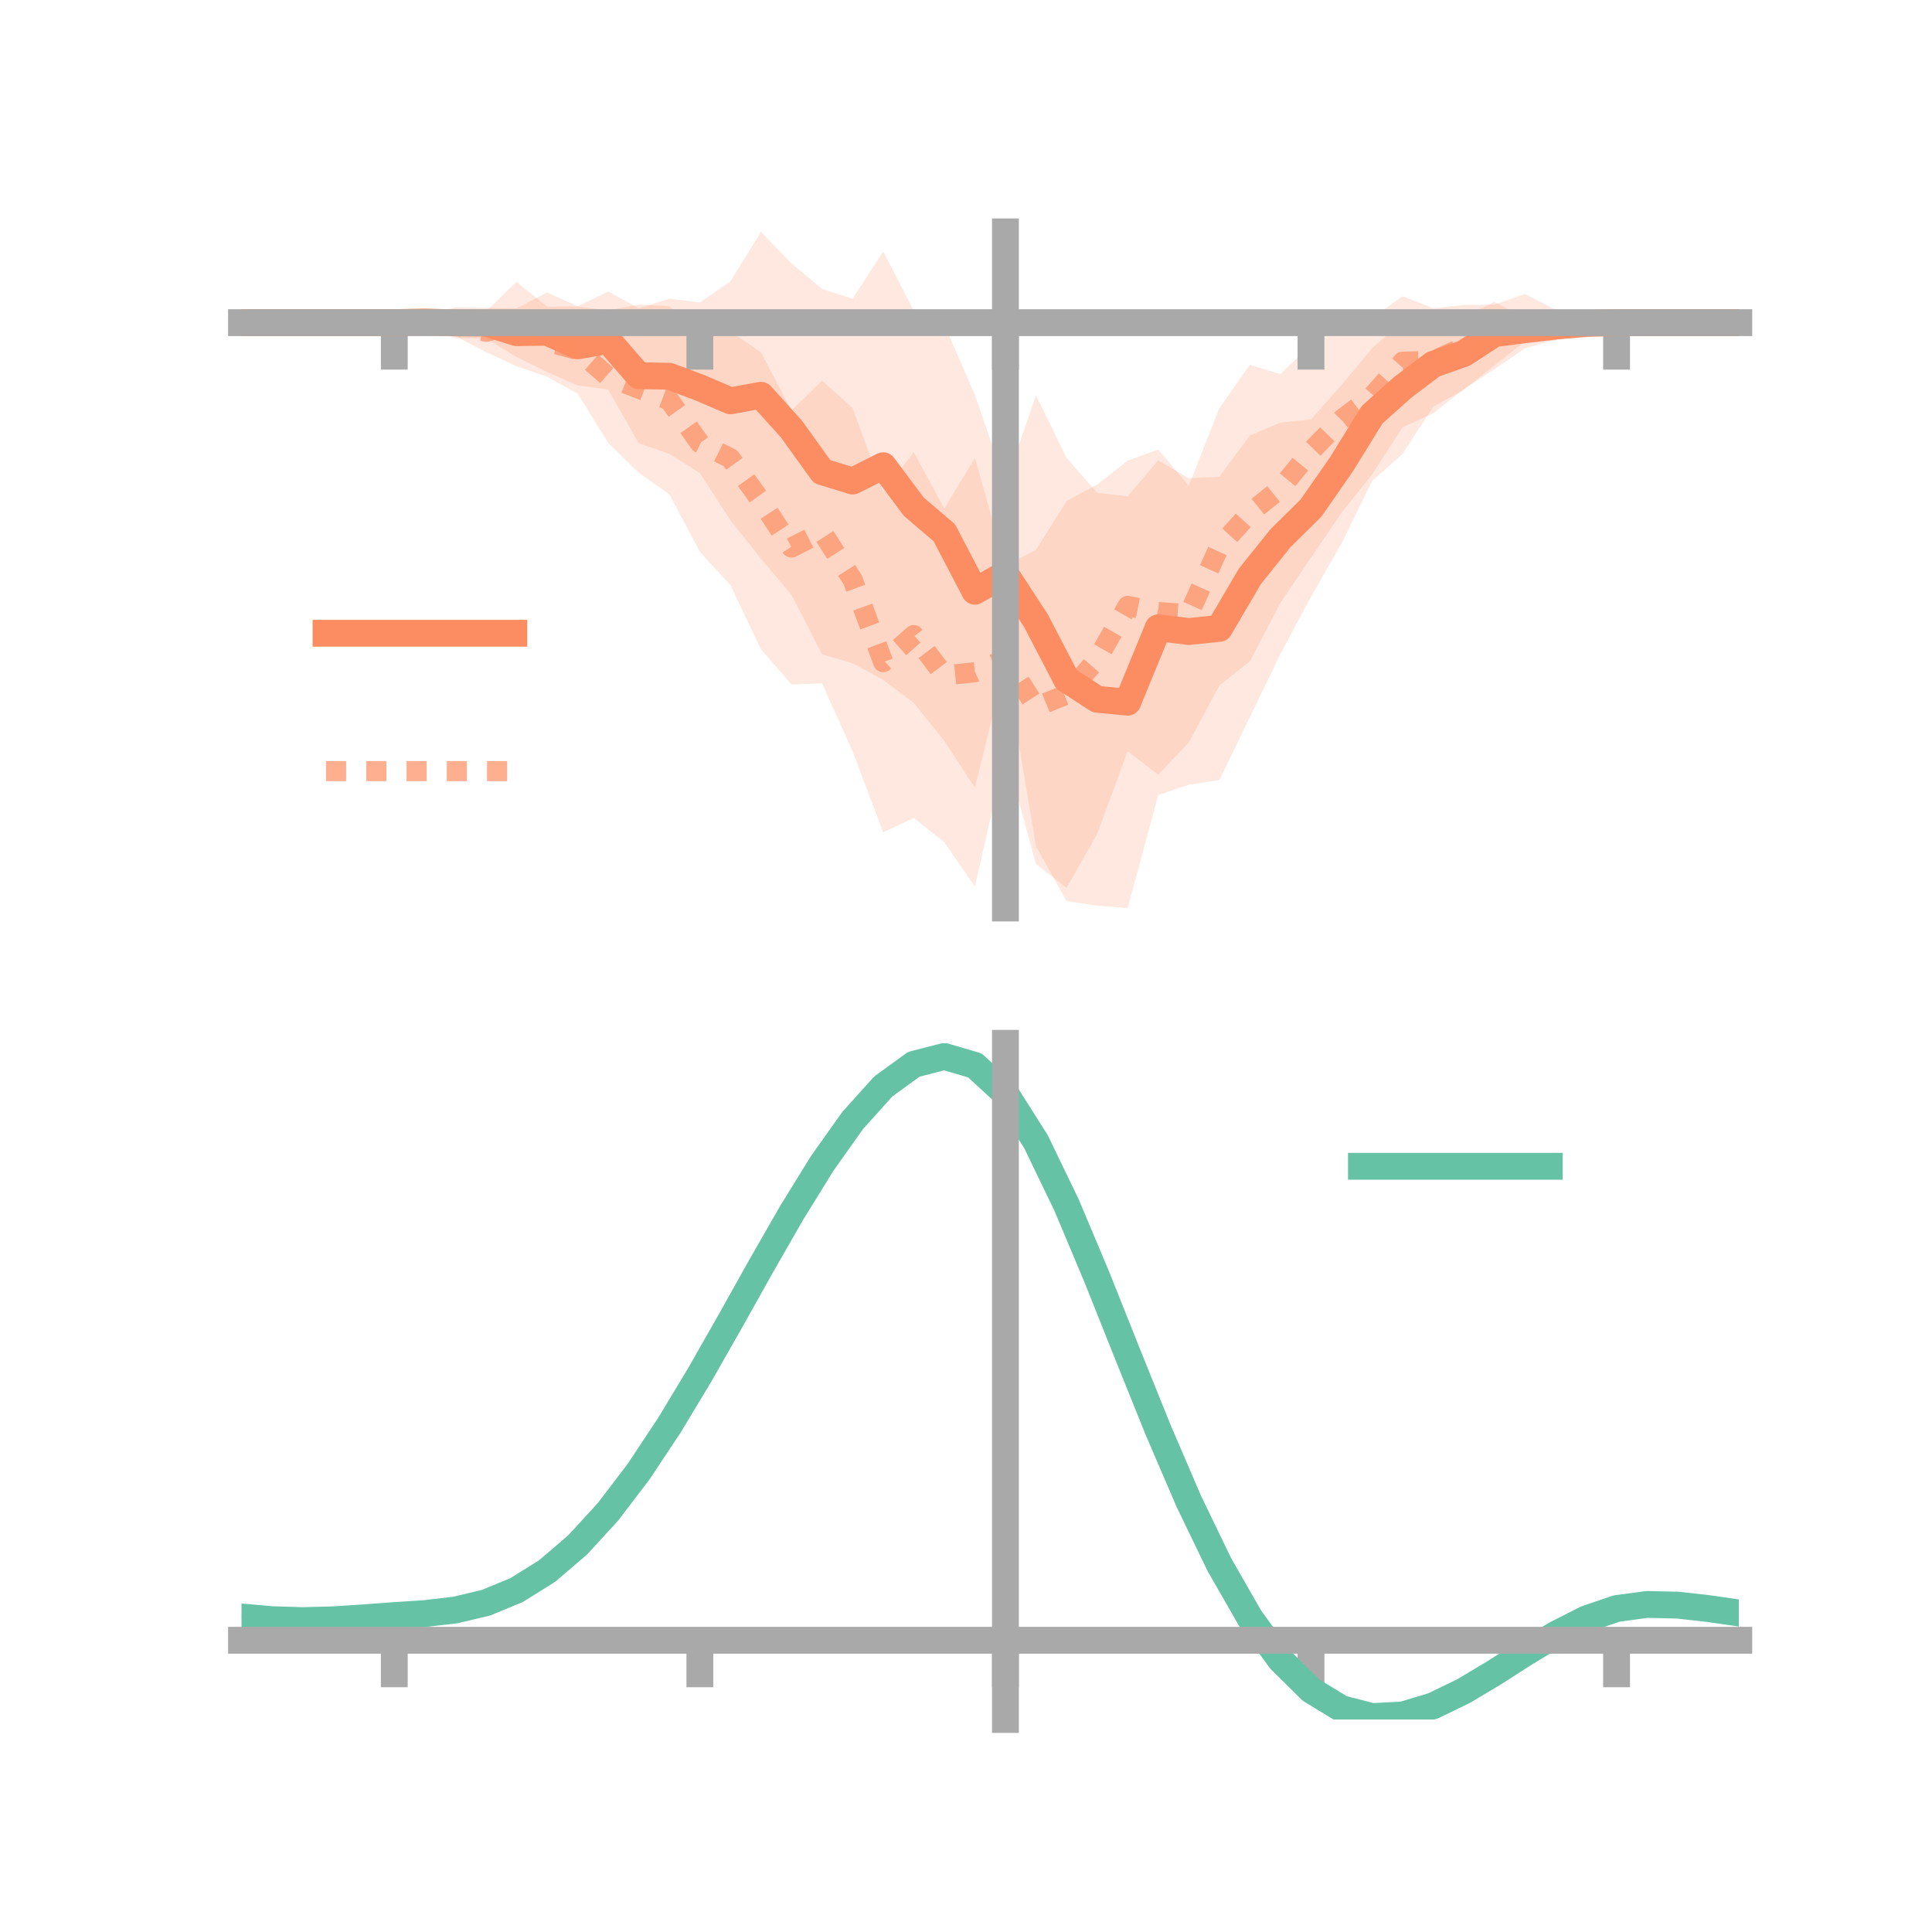 <?xml version="1.0" encoding="utf-8" standalone="no"?>
<!DOCTYPE svg PUBLIC "-//W3C//DTD SVG 1.1//EN"
  "http://www.w3.org/Graphics/SVG/1.1/DTD/svg11.dtd">
<!-- Created with matplotlib (https://matplotlib.org/) -->
<svg height="144pt" version="1.1" viewBox="0 0 144 144" width="144pt" xmlns="http://www.w3.org/2000/svg" xmlns:xlink="http://www.w3.org/1999/xlink">
 <defs>
  <style type="text/css">*{stroke-linecap:butt;stroke-linejoin:round;}</style>
 </defs>
 <g id="figure_1">
  <g id="patch_1">
   <path d="M 0 144 
L 144 144 
L 144 0 
L 0 0 
z
" style="fill:none;"/>
  </g>
  <g id="axes_1">
   <g id="patch_2">
    <path d="M 18 67.68 
L 129.6 67.68 
L 129.6 17.28 
L 18 17.28 
z
" style="fill:none;"/>
   </g>
   <g id="PolyCollection_1">
    <path clip-path="url(#p65734af2e5)" d="M 18 24.047 
L 18 24.047 
L 20.278 24.047 
L 22.555 24.047 
L 24.833 24.047 
L 27.11 24.047 
L 29.388 24.047 
L 31.665 23.656 
L 33.943 22.903 
L 36.22 22.941 
L 38.498 22.988 
L 40.776 21.801 
L 43.053 22.827 
L 45.331 21.729 
L 47.608 22.971 
L 49.886 22.262 
L 52.163 22.539 
L 54.441 20.978 
L 56.718 17.28 
L 58.996 19.634 
L 61.273 21.537 
L 63.551 22.269 
L 65.829 18.745 
L 68.106 23.15 
L 70.384 24.193 
L 72.661 29.426 
L 74.939 36.054 
L 77.216 29.473 
L 79.494 34.125 
L 81.771 36.731 
L 84.049 36.994 
L 86.327 34.316 
L 88.604 35.646 
L 90.882 35.534 
L 93.159 32.462 
L 95.437 31.5 
L 97.714 31.266 
L 99.992 28.693 
L 102.269 25.964 
L 104.547 23.932 
L 106.824 24 
L 109.102 23.645 
L 111.38 22.501 
L 113.657 23.706 
L 115.935 23.233 
L 118.212 23.753 
L 120.49 24.047 
L 122.767 24.047 
L 125.045 24.047 
L 127.322 24.047 
L 129.6 24.047 
L 129.6 24.047 
L 129.6 24.047 
L 127.322 24.047 
L 125.045 24.047 
L 122.767 24.047 
L 120.49 24.047 
L 118.212 24.463 
L 115.935 25.377 
L 113.657 25.448 
L 111.38 27.234 
L 109.102 29.053 
L 106.824 30.308 
L 104.547 33.818 
L 102.269 35.857 
L 99.992 40.497 
L 97.714 44.476 
L 95.437 48.735 
L 93.159 53.452 
L 90.882 58.142 
L 88.604 58.491 
L 86.327 59.267 
L 84.049 67.68 
L 81.771 67.504 
L 79.494 67.158 
L 77.216 63.059 
L 74.939 49.505 
L 72.661 58.706 
L 70.384 55.219 
L 68.106 52.379 
L 65.829 50.682 
L 63.551 49.439 
L 61.273 48.769 
L 58.996 44.34 
L 56.718 41.64 
L 54.441 38.771 
L 52.163 35.256 
L 49.886 33.826 
L 47.608 33.034 
L 45.331 29.031 
L 43.053 28.73 
L 40.776 27.728 
L 38.498 26.602 
L 36.22 25.22 
L 33.943 25.226 
L 31.665 24.346 
L 29.388 24.047 
L 27.11 24.047 
L 24.833 24.047 
L 22.555 24.047 
L 20.278 24.047 
L 18 24.047 
z
" style="fill:#fc8d62;fill-opacity:0.2;"/>
   </g>
   <g id="PolyCollection_2">
    <path clip-path="url(#p65734af2e5)" d="M 18 24.047 
L 18 24.047 
L 20.278 24.047 
L 22.555 24.047 
L 24.833 24.047 
L 27.11 24.047 
L 29.388 24.047 
L 31.665 23.689 
L 33.943 23.425 
L 36.22 23.223 
L 38.498 21.007 
L 40.776 22.86 
L 43.053 22.84 
L 45.331 23.138 
L 47.608 22.704 
L 49.886 22.819 
L 52.163 24.925 
L 54.441 24.698 
L 56.718 26.268 
L 58.996 30.596 
L 61.273 28.377 
L 63.551 30.418 
L 65.829 36.66 
L 68.106 33.705 
L 70.384 37.903 
L 72.661 34.133 
L 74.939 42.166 
L 77.216 40.989 
L 79.494 37.343 
L 81.771 36.115 
L 84.049 34.335 
L 86.327 33.505 
L 88.604 36.208 
L 90.882 30.425 
L 93.159 27.189 
L 95.437 27.884 
L 97.714 25.691 
L 99.992 24.323 
L 102.269 23.711 
L 104.547 22.079 
L 106.824 22.976 
L 109.102 22.731 
L 111.38 22.709 
L 113.657 21.913 
L 115.935 23.08 
L 118.212 23.398 
L 120.49 24.047 
L 122.767 24.047 
L 125.045 24.047 
L 127.322 24.047 
L 129.6 24.047 
L 129.6 24.047 
L 129.6 24.047 
L 127.322 24.047 
L 125.045 24.047 
L 122.767 24.047 
L 120.49 24.047 
L 118.212 24.635 
L 115.935 25.318 
L 113.657 25.97 
L 111.38 27.521 
L 109.102 29.007 
L 106.824 30.808 
L 104.547 31.844 
L 102.269 35.35 
L 99.992 38.217 
L 97.714 41.555 
L 95.437 44.935 
L 93.159 49.288 
L 90.882 51.093 
L 88.604 55.344 
L 86.327 57.739 
L 84.049 55.984 
L 81.771 62.168 
L 79.494 66.18 
L 77.216 64.398 
L 74.939 56.062 
L 72.661 66.078 
L 70.384 62.781 
L 68.106 60.967 
L 65.829 62.039 
L 63.551 56.007 
L 61.273 50.931 
L 58.996 51.018 
L 56.718 48.394 
L 54.441 43.609 
L 52.163 41.131 
L 49.886 36.844 
L 47.608 35.234 
L 45.331 33.012 
L 43.053 29.335 
L 40.776 28.081 
L 38.498 27.297 
L 36.22 26.236 
L 33.943 25.057 
L 31.665 24.616 
L 29.388 24.047 
L 27.11 24.047 
L 24.833 24.047 
L 22.555 24.047 
L 20.278 24.047 
L 18 24.047 
z
" style="fill:#fc8d62;fill-opacity:0.2;"/>
   </g>
   <g id="matplotlib.axis_1">
    <g id="xtick_1">
     <g id="line2d_1">
      <defs>
       <path d="M 0 0 
L 0 3.5 
" id="m729d99c1eb" style="stroke:#a9a9a9;stroke-width:2;"/>
      </defs>
      <g>
       <use style="fill:#a9a9a9;stroke:#a9a9a9;stroke-width:2;" x="29.388" xlink:href="#m729d99c1eb" y="24.047"/>
      </g>
     </g>
    </g>
    <g id="xtick_2">
     <g id="line2d_2">
      <g>
       <use style="fill:#a9a9a9;stroke:#a9a9a9;stroke-width:2;" x="52.163" xlink:href="#m729d99c1eb" y="24.047"/>
      </g>
     </g>
    </g>
    <g id="xtick_3">
     <g id="line2d_3">
      <g>
       <use style="fill:#a9a9a9;stroke:#a9a9a9;stroke-width:2;" x="74.939" xlink:href="#m729d99c1eb" y="24.047"/>
      </g>
     </g>
    </g>
    <g id="xtick_4">
     <g id="line2d_4">
      <g>
       <use style="fill:#a9a9a9;stroke:#a9a9a9;stroke-width:2;" x="97.714" xlink:href="#m729d99c1eb" y="24.047"/>
      </g>
     </g>
    </g>
    <g id="xtick_5">
     <g id="line2d_5">
      <g>
       <use style="fill:#a9a9a9;stroke:#a9a9a9;stroke-width:2;" x="120.49" xlink:href="#m729d99c1eb" y="24.047"/>
      </g>
     </g>
    </g>
   </g>
   <g id="matplotlib.axis_2"/>
   <g id="line2d_6">
    <path clip-path="url(#p65734af2e5)" d="M 18 24.047 
L 20.278 24.047 
L 22.555 24.047 
L 24.833 24.047 
L 27.11 24.047 
L 29.388 24.047 
L 31.665 24.001 
L 33.943 24.064 
L 36.22 24.08 
L 38.498 24.795 
L 40.776 24.765 
L 43.053 25.778 
L 45.331 25.38 
L 47.608 28.003 
L 49.886 28.044 
L 52.163 28.898 
L 54.441 29.875 
L 56.718 29.46 
L 58.996 31.987 
L 61.273 35.153 
L 63.551 35.854 
L 65.829 34.713 
L 68.106 37.765 
L 70.384 39.706 
L 72.661 44.066 
L 74.939 42.78 
L 77.216 46.266 
L 79.494 50.642 
L 81.771 52.118 
L 84.049 52.337 
L 86.327 46.792 
L 88.604 47.069 
L 90.882 46.838 
L 93.159 42.957 
L 95.437 40.117 
L 97.714 37.871 
L 99.992 34.595 
L 102.269 30.911 
L 104.547 28.875 
L 106.824 27.154 
L 109.102 26.349 
L 111.38 24.868 
L 113.657 24.577 
L 115.935 24.305 
L 118.212 24.108 
L 120.49 24.047 
L 122.767 24.047 
L 125.045 24.047 
L 127.322 24.047 
L 129.6 24.047 
" style="fill:none;stroke:#fc8d62;stroke-linecap:square;stroke-width:2;"/>
   </g>
   <g id="line2d_7">
    <path clip-path="url(#p65734af2e5)" d="M 18 24.047 
L 20.278 24.047 
L 22.555 24.047 
L 24.833 24.047 
L 27.11 24.047 
L 29.388 24.047 
L 31.665 24.153 
L 33.943 24.241 
L 36.22 24.729 
L 38.498 24.152 
L 40.776 25.471 
L 43.053 26.088 
L 45.331 28.075 
L 47.608 28.969 
L 49.886 29.831 
L 52.163 33.028 
L 54.441 34.154 
L 56.718 37.331 
L 58.996 40.807 
L 61.273 39.654 
L 63.551 43.213 
L 65.829 49.349 
L 68.106 47.336 
L 70.384 50.342 
L 72.661 50.105 
L 74.939 49.114 
L 77.216 52.693 
L 79.494 51.762 
L 81.771 49.141 
L 84.049 45.159 
L 86.327 45.622 
L 88.604 45.776 
L 90.882 40.759 
L 93.159 38.238 
L 95.437 36.41 
L 97.714 33.623 
L 99.992 31.27 
L 102.269 29.53 
L 104.547 26.961 
L 106.824 26.892 
L 109.102 25.869 
L 111.38 25.115 
L 113.657 23.942 
L 115.935 24.199 
L 118.212 24.016 
L 120.49 24.047 
L 122.767 24.047 
L 125.045 24.047 
L 127.322 24.047 
L 129.6 24.047 
" style="fill:none;stroke:#fc8d62;stroke-dasharray:1.5,1.5;stroke-dashoffset:0;stroke-opacity:0.7;stroke-width:1.5;"/>
   </g>
   <g id="patch_3">
    <path d="M 74.939 67.68 
L 74.939 17.28 
" style="fill:none;stroke:#a9a9a9;stroke-linecap:square;stroke-linejoin:miter;stroke-width:2;"/>
   </g>
   <g id="patch_4">
    <path d="M 129.6 67.68 
L 129.6 17.28 
" style="fill:none;"/>
   </g>
   <g id="patch_5">
    <path d="M 18 24.047 
L 129.6 24.047 
" style="fill:none;stroke:#a9a9a9;stroke-linecap:square;stroke-linejoin:miter;stroke-width:2;"/>
   </g>
   <g id="patch_6">
    <path d="M 18 17.28 
L 129.6 17.28 
" style="fill:none;"/>
   </g>
   <g id="legend_1">
    <g id="line2d_8">
     <path d="M 24.3 47.2 
L 38.3 47.2 
" style="fill:none;stroke:#fc8d62;stroke-linecap:square;stroke-width:2;"/>
    </g>
    <g id="line2d_9"/>
    <g id="text_1">
     <!--   -->
     <g transform="translate(43.9 49.65)scale(0.07 -0.07)">
      <defs>
       <path id="DejaVuSans-32"/>
      </defs>
      <use xlink:href="#DejaVuSans-32"/>
     </g>
    </g>
    <g id="line2d_10">
     <path d="M 24.3 57.474 
L 38.3 57.474 
" style="fill:none;stroke:#fc8d62;stroke-dasharray:1.5,1.5;stroke-dashoffset:0;stroke-opacity:0.7;stroke-width:1.5;"/>
    </g>
    <g id="line2d_11"/>
    <g id="text_2">
     <!--   -->
     <g transform="translate(43.9 59.924)scale(0.07 -0.07)">
      <use xlink:href="#DejaVuSans-32"/>
     </g>
    </g>
   </g>
  </g>
  <g id="axes_2">
   <g id="patch_7">
    <path d="M 18 128.16 
L 129.6 128.16 
L 129.6 77.76 
L 18 77.76 
z
" style="fill:none;"/>
   </g>
   <g id="PolyCollection_3">
    <path clip-path="url(#p0c1e001d44)" d="M 18 120.562 
L 18 120.477 
L 20.278 120.687 
L 22.555 120.759 
L 24.833 120.696 
L 27.11 120.541 
L 29.388 120.364 
L 31.665 120.209 
L 33.943 119.937 
L 36.22 119.389 
L 38.498 118.437 
L 40.776 116.991 
L 43.053 115.001 
L 45.331 112.458 
L 47.608 109.393 
L 49.886 105.874 
L 52.163 102.001 
L 54.441 97.903 
L 56.718 93.736 
L 58.996 89.672 
L 61.273 85.903 
L 63.551 82.625 
L 65.829 80.043 
L 68.106 78.356 
L 70.384 77.76 
L 72.661 78.441 
L 74.939 80.567 
L 77.216 84.216 
L 79.494 89.009 
L 81.771 94.511 
L 84.049 100.313 
L 86.327 106.058 
L 88.604 111.447 
L 90.882 116.245 
L 93.159 120.283 
L 95.437 123.46 
L 97.714 125.736 
L 99.992 127.134 
L 102.269 127.724 
L 104.547 127.615 
L 106.824 126.942 
L 109.102 125.856 
L 111.38 124.516 
L 113.657 123.086 
L 115.935 121.723 
L 118.212 120.58 
L 120.49 119.807 
L 122.767 119.504 
L 125.045 119.561 
L 127.322 119.826 
L 129.6 120.166 
L 129.6 120.276 
L 129.6 120.276 
L 127.322 119.96 
L 125.045 119.713 
L 122.767 119.665 
L 120.49 119.974 
L 118.212 120.758 
L 115.935 121.931 
L 113.657 123.343 
L 111.38 124.827 
L 109.102 126.217 
L 106.824 127.341 
L 104.547 128.039 
L 102.269 128.16 
L 99.992 127.579 
L 97.714 126.203 
L 95.437 123.977 
L 93.159 120.891 
L 90.882 116.982 
L 88.604 112.343 
L 86.327 107.133 
L 84.049 101.573 
L 81.771 95.953 
L 79.494 90.619 
L 77.216 85.969 
L 74.939 82.431 
L 72.661 80.376 
L 70.384 79.722 
L 68.106 80.3 
L 65.829 81.926 
L 63.551 84.408 
L 61.273 87.551 
L 58.996 91.158 
L 56.718 95.039 
L 54.441 99.013 
L 52.163 102.916 
L 49.886 106.602 
L 47.608 109.951 
L 45.331 112.869 
L 43.053 115.296 
L 40.776 117.205 
L 38.498 118.602 
L 36.22 119.529 
L 33.943 120.063 
L 31.665 120.325 
L 29.388 120.468 
L 27.11 120.63 
L 24.833 120.768 
L 22.555 120.82 
L 20.278 120.752 
L 18 120.562 
z
" style="fill:#66c2a5;fill-opacity:0.2;"/>
   </g>
   <g id="matplotlib.axis_3">
    <g id="xtick_6">
     <g id="line2d_12">
      <g>
       <use style="fill:#a9a9a9;stroke:#a9a9a9;stroke-width:2;" x="29.388" xlink:href="#m729d99c1eb" y="122.256"/>
      </g>
     </g>
    </g>
    <g id="xtick_7">
     <g id="line2d_13">
      <g>
       <use style="fill:#a9a9a9;stroke:#a9a9a9;stroke-width:2;" x="52.163" xlink:href="#m729d99c1eb" y="122.256"/>
      </g>
     </g>
    </g>
    <g id="xtick_8">
     <g id="line2d_14">
      <g>
       <use style="fill:#a9a9a9;stroke:#a9a9a9;stroke-width:2;" x="74.939" xlink:href="#m729d99c1eb" y="122.256"/>
      </g>
     </g>
    </g>
    <g id="xtick_9">
     <g id="line2d_15">
      <g>
       <use style="fill:#a9a9a9;stroke:#a9a9a9;stroke-width:2;" x="97.714" xlink:href="#m729d99c1eb" y="122.256"/>
      </g>
     </g>
    </g>
    <g id="xtick_10">
     <g id="line2d_16">
      <g>
       <use style="fill:#a9a9a9;stroke:#a9a9a9;stroke-width:2;" x="120.49" xlink:href="#m729d99c1eb" y="122.256"/>
      </g>
     </g>
    </g>
   </g>
   <g id="matplotlib.axis_4"/>
   <g id="line2d_17">
    <path clip-path="url(#p0c1e001d44)" d="M 18 120.52 
L 20.278 120.72 
L 22.555 120.79 
L 24.833 120.732 
L 27.11 120.585 
L 29.388 120.416 
L 31.665 120.267 
L 33.943 120 
L 36.22 119.459 
L 38.498 118.52 
L 40.776 117.098 
L 43.053 115.149 
L 45.331 112.663 
L 47.608 109.672 
L 49.886 106.238 
L 52.163 102.458 
L 54.441 98.458 
L 56.718 94.387 
L 58.996 90.415 
L 61.273 86.727 
L 63.551 83.517 
L 65.829 80.984 
L 68.106 79.328 
L 70.384 78.741 
L 72.661 79.409 
L 74.939 81.499 
L 77.216 85.093 
L 79.494 89.814 
L 81.771 95.232 
L 84.049 100.943 
L 86.327 106.595 
L 88.604 111.895 
L 90.882 116.613 
L 93.159 120.587 
L 95.437 123.719 
L 97.714 125.97 
L 99.992 127.357 
L 102.269 127.942 
L 104.547 127.827 
L 106.824 127.142 
L 109.102 126.036 
L 111.38 124.672 
L 113.657 123.214 
L 115.935 121.827 
L 118.212 120.669 
L 120.49 119.891 
L 122.767 119.585 
L 125.045 119.637 
L 127.322 119.893 
L 129.6 120.221 
" style="fill:none;stroke:#66c2a5;stroke-linecap:square;stroke-width:2;"/>
   </g>
   <g id="patch_8">
    <path d="M 74.939 128.16 
L 74.939 77.76 
" style="fill:none;stroke:#a9a9a9;stroke-linecap:square;stroke-linejoin:miter;stroke-width:2;"/>
   </g>
   <g id="patch_9">
    <path d="M 129.6 128.16 
L 129.6 77.76 
" style="fill:none;"/>
   </g>
   <g id="patch_10">
    <path d="M 18 122.256 
L 129.6 122.256 
" style="fill:none;stroke:#a9a9a9;stroke-linecap:square;stroke-linejoin:miter;stroke-width:2;"/>
   </g>
   <g id="patch_11">
    <path d="M 18 77.76 
L 129.6 77.76 
" style="fill:none;"/>
   </g>
   <g id="legend_2">
    <g id="line2d_18">
     <path d="M 101.475 86.929 
L 115.475 86.929 
" style="fill:none;stroke:#66c2a5;stroke-linecap:square;stroke-width:2;"/>
    </g>
    <g id="line2d_19"/>
    <g id="text_3">
     <!--   -->
     <g transform="translate(121.075 89.379)scale(0.07 -0.07)">
      <use xlink:href="#DejaVuSans-32"/>
     </g>
    </g>
   </g>
  </g>
 </g>
 <defs>
  <clipPath id="p65734af2e5">
   <rect height="50.4" width="111.6" x="18" y="17.28"/>
  </clipPath>
  <clipPath id="p0c1e001d44">
   <rect height="50.4" width="111.6" x="18" y="77.76"/>
  </clipPath>
 </defs>
</svg>
